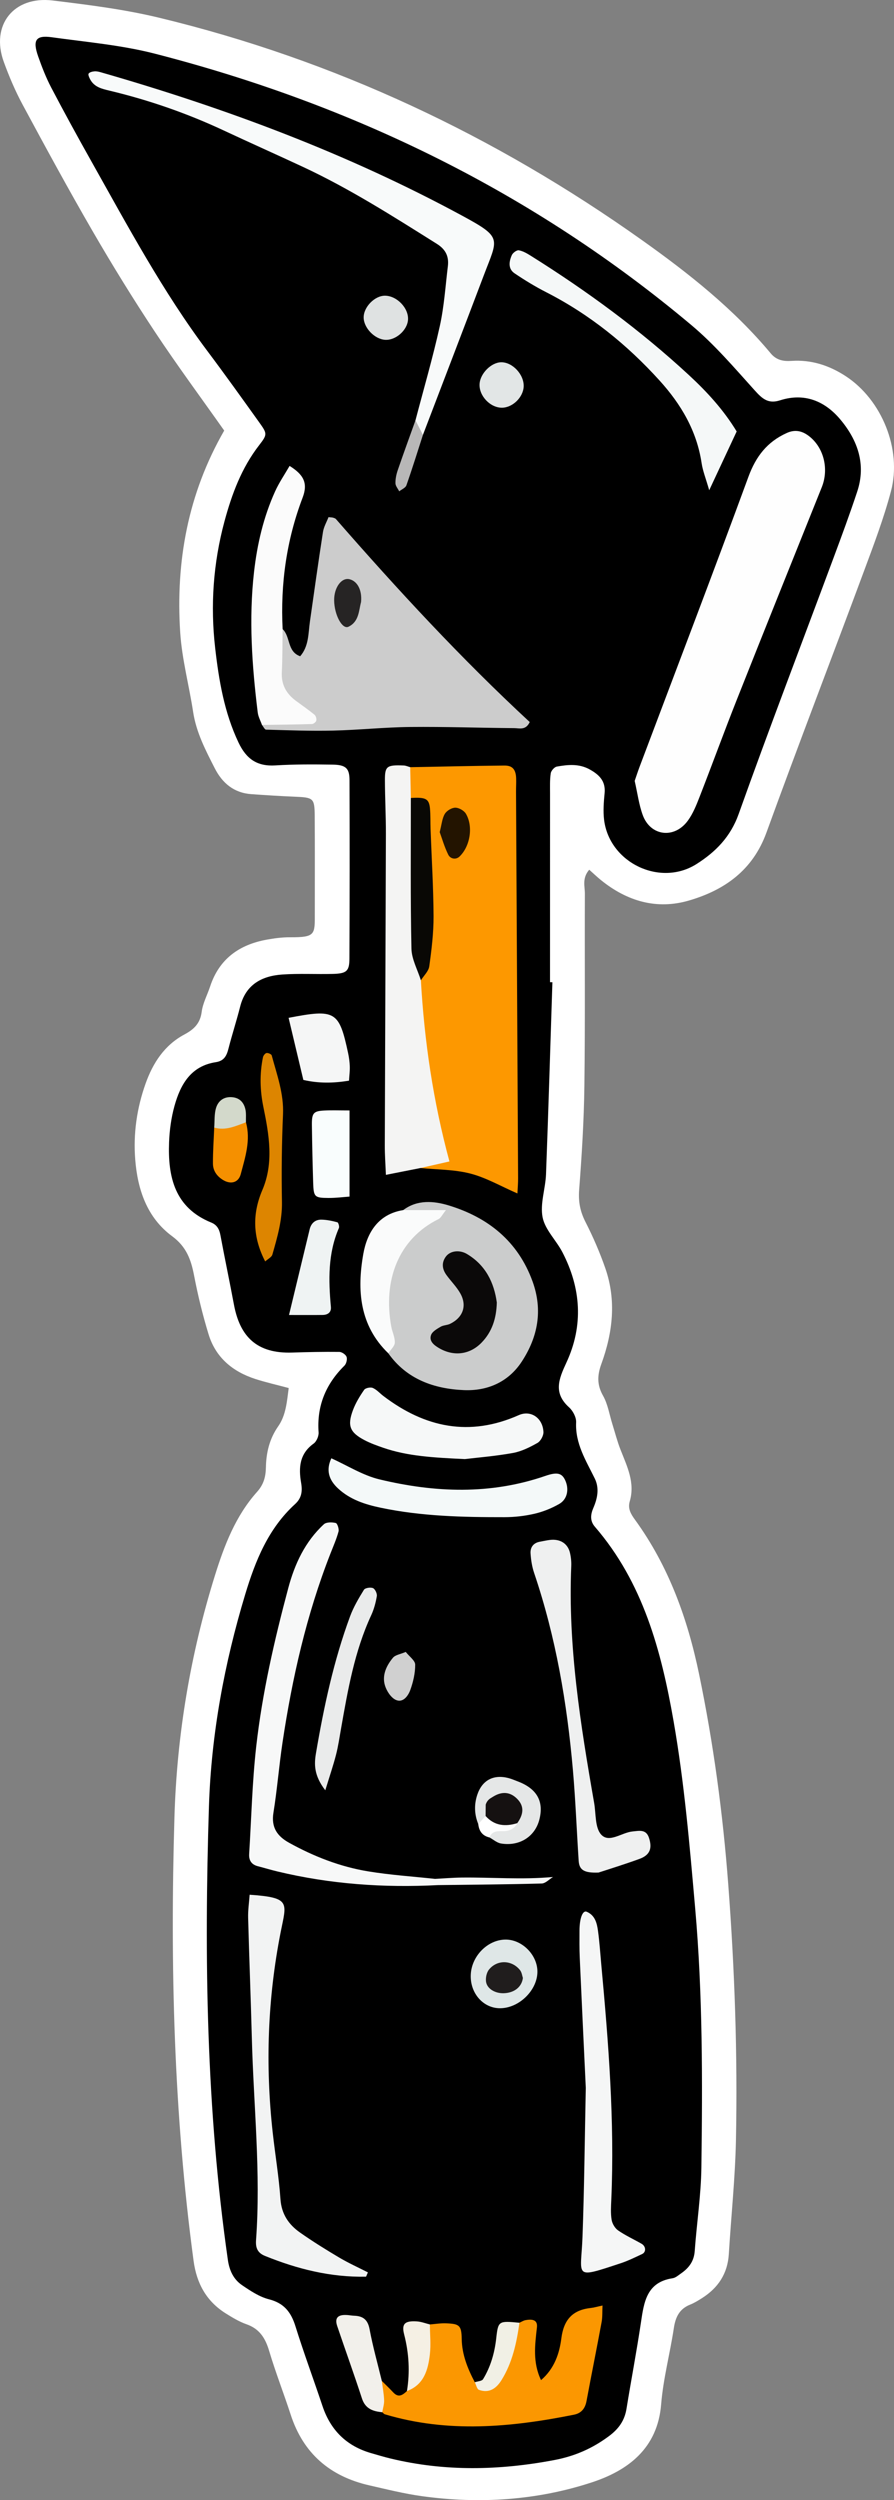 <?xml version="1.0" encoding="utf-8"?>
<!-- Generator: Adobe Illustrator 16.0.0, SVG Export Plug-In . SVG Version: 6.00 Build 0)  -->
<!DOCTYPE svg PUBLIC "-//W3C//DTD SVG 1.1//EN" "http://www.w3.org/Graphics/SVG/1.1/DTD/svg11.dtd">
<svg version="1.1" id="Layer_1" xmlns="http://www.w3.org/2000/svg" xmlns:xlink="http://www.w3.org/1999/xlink" x="0px" y="0px"
	 width="127.16px" height="355.608px" viewBox="0 0 127.16 355.608" enable-background="new 0 0 127.16 355.608"
	 xml:space="preserve">
<rect x="0" y="0" width="127.16" height="355.608" fill="#808080" stroke="none"/>
<g>
	<path fill="#FFFFFF" d="M31.891,61.243c-3.281-4.653-6.698-9.272-9.865-14.057c-3.082-4.656-6.019-9.419-8.819-14.25
		c-3.44-5.938-6.717-11.973-9.972-18.016c-1.056-1.959-1.938-4.031-2.698-6.125c-1.888-5.208,1.392-9.4,6.963-8.723
		c5.063,0.615,10.162,1.252,15.108,2.444c24.967,6.019,47.8,16.782,68.698,31.634c6.643,4.721,13.048,9.786,18.309,16.101
		c0.84,1.011,1.845,1.157,2.982,1.081c2.831-0.187,5.379,0.659,7.703,2.178c5.115,3.346,8.008,10.399,6.43,16.353
		c-1.019,3.841-2.437,7.586-3.822,11.319c-4.606,12.419-9.368,24.782-13.888,37.231c-1.942,5.351-5.931,8.179-11.008,9.669
		c-4.601,1.351-8.823,0.103-12.527-2.895c-0.57-0.461-1.1-0.97-1.676-1.482c-1.042,1.219-0.615,2.359-0.619,3.401
		c-0.038,9.11,0.05,18.221-0.069,27.33c-0.063,4.942-0.366,9.887-0.745,14.816c-0.128,1.678,0.146,3.076,0.901,4.558
		c1.082,2.121,2.037,4.326,2.819,6.574c1.593,4.579,1.065,9.148-0.557,13.605c-0.586,1.609-0.648,2.971,0.236,4.532
		c0.689,1.218,0.906,2.703,1.335,4.069c0.375,1.197,0.685,2.421,1.142,3.587c0.93,2.377,2.105,4.7,1.322,7.369
		c-0.312,1.062,0.18,1.837,0.755,2.631c4.782,6.587,7.47,14.054,9.104,21.938c2.045,9.861,3.385,19.815,4.147,29.866
		c0.92,12.119,1.342,24.248,1.099,36.393c-0.109,5.417-0.684,10.822-1.014,16.236c-0.17,2.784-1.522,4.815-3.826,6.274
		c-0.538,0.34-1.092,0.681-1.679,0.917c-1.521,0.608-2.078,1.767-2.313,3.325c-0.547,3.629-1.514,7.215-1.808,10.857
		c-0.506,6.291-4.74,9.415-9.841,11.093c-7.806,2.565-15.979,3.102-24.17,1.971c-2.523-0.348-5.013-0.974-7.501-1.54
		c-5.581-1.272-9.384-4.529-11.177-10.045c-0.986-3.036-2.154-6.015-3.065-9.072c-0.538-1.806-1.354-3.139-3.217-3.793
		c-1.042-0.366-2.02-0.958-2.963-1.55c-2.754-1.729-4.141-4.273-4.572-7.484c-2.818-20.951-3.341-42.007-2.721-63.094
		c0.343-11.694,2.272-23.193,5.762-34.387c1.333-4.28,2.941-8.476,5.993-11.887c0.934-1.044,1.227-2.124,1.254-3.467
		c0.041-2.09,0.494-4.059,1.756-5.865c1.097-1.568,1.235-3.509,1.488-5.433c-1.726-0.463-3.26-0.807-4.749-1.289
		c-3.226-1.042-5.642-3.054-6.649-6.355c-0.838-2.739-1.519-5.539-2.059-8.352c-0.433-2.257-1.085-4.092-3.12-5.595
		c-3.556-2.624-4.908-6.591-5.251-10.877c-0.298-3.708,0.227-7.341,1.473-10.843c1.043-2.93,2.686-5.464,5.513-6.975
		c1.356-0.725,2.253-1.57,2.465-3.219c0.16-1.24,0.804-2.413,1.204-3.626c1.287-3.902,4.131-5.932,8.039-6.643
		c1.094-0.2,2.217-0.348,3.325-0.342c3.646,0.019,3.524-0.398,3.521-3.425c-0.004-4.635,0.022-9.271-0.014-13.905
		c-0.021-2.451-0.205-2.556-2.804-2.663c-2.069-0.085-4.136-0.217-6.201-0.363c-2.474-0.174-4.123-1.548-5.213-3.686
		c-1.305-2.561-2.633-5.1-3.074-8.008c-0.576-3.782-1.596-7.524-1.84-11.321C24.984,79.876,26.721,70.239,31.891,61.243"/>
	<path d="M78.573,139.709c-0.297,9.101-0.566,18.204-0.908,27.303c-0.078,2.059-0.867,4.198-0.487,6.135
		c0.349,1.764,1.929,3.257,2.81,4.95c2.663,5.122,3.022,10.429,0.586,15.691c-1.084,2.339-1.918,4.325,0.374,6.392
		c0.547,0.493,1.031,1.422,0.999,2.125c-0.143,3.041,1.405,5.445,2.651,7.993c0.674,1.376,0.394,2.805-0.198,4.177
		c-0.399,0.925-0.515,1.838,0.215,2.683c6.851,7.94,9.436,17.614,11.186,27.613c1.543,8.818,2.293,17.721,3.077,26.635
		c1.082,12.289,1.046,24.579,0.885,36.879c-0.051,3.975-0.663,7.938-0.949,11.911c-0.103,1.421-0.813,2.378-1.908,3.14
		c-0.394,0.272-0.799,0.645-1.238,0.713c-3.686,0.559-4.069,3.373-4.501,6.285c-0.61,4.104-1.392,8.182-2.054,12.277
		c-0.272,1.684-1.109,2.86-2.49,3.889c-2.358,1.758-4.868,2.858-7.793,3.411c-7.8,1.477-15.541,1.651-23.285-0.222
		c-0.93-0.224-1.848-0.501-2.767-0.767c-3.494-1.011-5.765-3.265-6.913-6.71c-1.264-3.787-2.656-7.532-3.844-11.342
		c-0.625-2.003-1.625-3.285-3.771-3.829c-1.349-0.343-2.612-1.188-3.791-1.985c-1.233-0.832-1.829-2.084-2.049-3.622
		c-3.068-21.415-3.375-42.954-2.69-64.513c0.327-10.242,2.191-20.312,5.159-30.146c1.443-4.783,3.283-9.364,7.091-12.838
		c0.95-0.867,1.064-1.845,0.859-3.032c-0.369-2.138-0.234-4.128,1.779-5.573c0.417-0.299,0.746-1.071,0.709-1.596
		c-0.271-3.763,1.021-6.867,3.675-9.491c0.27-0.268,0.427-0.902,0.303-1.248c-0.117-0.328-0.669-0.703-1.033-0.707
		c-2.236-0.026-4.475,0.021-6.711,0.094c-4.999,0.162-7.419-2.242-8.274-6.811c-0.616-3.295-1.308-6.575-1.922-9.871
		c-0.156-0.849-0.478-1.473-1.311-1.812c-5.198-2.114-6.179-6.495-5.996-11.405c0.065-1.745,0.309-3.525,0.776-5.203
		c0.851-3.045,2.335-5.663,5.875-6.202c1.164-0.178,1.535-0.899,1.792-1.906c0.513-2.009,1.159-3.985,1.667-5.995
		c0.791-3.132,3.061-4.363,5.985-4.567c2.387-0.166,4.795-0.025,7.191-0.085c1.951-0.049,2.36-0.385,2.368-2.164
		c0.037-8.469,0.041-16.94,0.012-25.409c-0.006-1.684-0.535-2.168-2.403-2.197c-2.715-0.043-5.437-0.056-8.145,0.112
		c-2.596,0.161-4.128-0.914-5.235-3.241c-2.029-4.268-2.795-8.838-3.322-13.421c-0.7-6.069-0.281-12.117,1.322-18.06
		c1.052-3.888,2.428-7.59,4.928-10.822c1.204-1.557,1.161-1.643-0.03-3.308c-2.417-3.379-4.836-6.759-7.328-10.083
		c-6.353-8.469-11.329-17.775-16.493-26.966c-1.957-3.482-3.876-6.986-5.729-10.523c-0.734-1.403-1.313-2.899-1.842-4.395
		C4.61,5.702,5.081,4.98,7.37,5.299c4.899,0.683,9.884,1.108,14.654,2.335c28.259,7.269,53.919,19.796,76.329,38.618
		c3.281,2.755,6.109,6.072,8.991,9.27c1.063,1.179,1.905,1.966,3.615,1.418c3.452-1.107,6.366,0.096,8.569,2.728
		c2.47,2.948,3.686,6.379,2.402,10.25c-1.051,3.181-2.216,6.326-3.383,9.467c-4.505,12.126-9.136,24.207-13.479,36.391
		c-1.164,3.267-3.287,5.4-5.992,7.119c-5.177,3.287-12.387-0.17-13.15-6.267c-0.155-1.251-0.05-2.553,0.072-3.819
		c0.166-1.725-0.788-2.63-2.134-3.375c-1.508-0.834-3.094-0.678-4.666-0.397c-0.346,0.061-0.807,0.589-0.861,0.955
		c-0.141,0.938-0.101,1.906-0.101,2.863c-0.005,8.949-0.003,17.898-0.003,26.848C78.346,139.705,78.46,139.708,78.573,139.709"/>
	<path fill="#FD9800" d="M58.347,109.122c4.462-0.083,8.924-0.19,13.386-0.234c1.166-0.012,1.635,0.566,1.682,1.804
		c0.025,0.637-0.02,1.276-0.016,1.914c0.097,18.342,0.198,36.683,0.294,55.025c0.003,0.615-0.053,1.23-0.094,2.123
		c-2.36-1.028-4.443-2.245-6.69-2.827c-2.279-0.591-4.722-0.554-7.093-0.792c2.12-2.647,1.765-5.491,1.118-8.604
		c-1.233-5.928-2.284-11.913-2.152-18.024c3.51-6.368,0.553-13.099,1.068-19.637c0.183-2.323,0.354-4.815-2.057-6.39
		C57.092,111.914,57.051,110.432,58.347,109.122"/>
	<path fill="#FEFEFE" d="M90.275,111.073c0.195-0.566,0.438-1.32,0.717-2.06C96.16,95.29,101.4,81.594,106.45,67.828
		c1.065-2.906,2.663-4.977,5.456-6.241c1.195-0.541,2.193-0.288,3.123,0.414c2.155,1.629,2.896,4.707,1.861,7.291
		c-4.034,10.061-8.08,20.117-12.073,30.194c-1.821,4.595-3.51,9.242-5.306,13.847c-0.459,1.178-0.942,2.4-1.681,3.406
		c-1.923,2.619-5.311,2.194-6.408-0.805C90.88,114.451,90.68,112.842,90.275,111.073"/>
	<path fill="#CCCCCC" d="M40.202,89.486c1.135,1.067,0.618,3.197,2.494,3.857c1.243-1.435,1.144-3.224,1.384-4.919
		c0.604-4.251,1.198-8.505,1.857-12.749c0.116-0.747,0.532-1.447,0.789-2.118c0.356,0.038,0.506,0.033,0.643,0.074
		c0.146,0.044,0.322,0.094,0.417,0.202c8.771,10.049,17.812,19.844,27.563,28.869c-0.57,1.212-1.47,0.871-2.185,0.866
		c-4.94-0.038-9.88-0.215-14.817-0.165c-3.655,0.037-7.306,0.429-10.961,0.514c-3.179,0.074-6.362-0.048-9.542-0.133
		c-0.2-0.005-0.388-0.438-0.581-0.67c1.455-1.496,3.465-1.072,5.446-1.3C38.279,97.495,37.717,94.516,40.202,89.486"/>
	<path fill="#CBCCCC" d="M57.356,172.119c2.003-1.522,4.381-1.295,6.43-0.676c5.608,1.697,9.887,5.094,11.963,10.822
		c1.479,4.082,0.771,7.885-1.54,11.414c-1.92,2.93-4.92,4.194-8.245,4.047c-4.234-0.187-8.114-1.541-10.736-5.243
		c-0.243-2.677-1.294-5.229-1.06-7.991c0.482-5.687,2.708-10.081,8.526-11.967C60.83,173.183,59.006,173.861,57.356,172.119"/>
	<path fill="#F8FAFA" d="M59.095,59.786c1.169-4.463,2.463-8.898,3.461-13.399c0.617-2.785,0.799-5.668,1.146-8.511
		c0.168-1.379-0.29-2.389-1.558-3.186C55.936,30.792,49.76,26.847,43.1,23.742c-3.752-1.749-7.533-3.434-11.282-5.187
		c-5.21-2.436-10.61-4.312-16.202-5.65c-1.095-0.263-2.199-0.502-2.79-1.613c-0.135-0.255-0.323-0.657-0.219-0.82
		c0.131-0.206,0.532-0.299,0.827-0.324c0.307-0.027,0.635,0.054,0.938,0.141c17.798,5.118,35.064,11.559,51.389,20.403
		c5.759,3.119,5.056,3.184,3.076,8.411c-2.875,7.591-5.783,15.17-8.679,22.754C58.276,61.951,58.865,60.776,59.095,59.786"/>
	<path fill="#FB9701" d="M54.308,338.651c0.546,0.547,1.107,1.079,1.635,1.645c0.751,0.806,1.344,0.351,1.94-0.203
		c2.756-2.584,1.134-6.673,3.26-9.474c0.775-0.059,1.554-0.192,2.325-0.158c1.845,0.077,2.173,0.268,2.204,2.189
		c0.036,2.28,0.845,4.248,1.862,6.19c2.631,1.234,2.798-1.179,3.621-2.507c1.155-1.865,0.752-4.455,2.729-5.956
		c0.287-0.126,0.563-0.313,0.863-0.368c0.84-0.152,1.756-0.13,1.625,1.026c-0.282,2.504-0.624,4.983,0.584,7.505
		c1.889-1.629,2.611-3.762,2.889-5.945c0.332-2.609,1.565-4.028,4.161-4.313c0.465-0.051,0.92-0.188,1.693-0.353
		c-0.041,0.871,0.007,1.624-0.125,2.345c-0.694,3.751-1.45,7.489-2.148,11.239c-0.196,1.059-0.734,1.735-1.788,1.946
		c-8.969,1.795-17.936,2.629-26.895-0.058c-0.14-0.042-0.248-0.194-0.371-0.295C53.93,341.628,52.998,340.156,54.308,338.651"/>
	<path fill="#F4F4F3" d="M59.865,139.436c0.496,8.648,1.741,17.185,4.063,25.764c-1.492,0.339-2.808,0.638-4.119,0.936
		c-1.533,0.303-3.073,0.607-4.92,0.971c-0.058-1.472-0.162-2.833-0.158-4.193c0.046-14.768,0.116-29.536,0.157-44.304
		c0.007-2.54-0.13-5.08-0.14-7.62c-0.008-2.019,0.262-2.206,2.681-2.111c0.309,0.012,0.612,0.159,0.917,0.243
		c0.031,1.46,0.063,2.919,0.093,4.378c1.116,1.112,1.242,2.558,1.235,3.993C59.637,124.809,59.893,132.121,59.865,139.436"/>
	<path fill="#F7F8F8" d="M62.295,268.13c-7.704,0.401-15.329-0.135-22.846-1.942c-0.93-0.225-1.847-0.503-2.773-0.743
		c-0.908-0.235-1.294-0.833-1.237-1.741c0.318-5.102,0.435-10.227,1.006-15.301c0.862-7.625,2.579-15.106,4.556-22.517
		c0.918-3.438,2.396-6.618,5.064-9.078c0.348-0.321,1.159-0.311,1.69-0.183c0.229,0.055,0.495,0.854,0.395,1.221
		c-0.291,1.073-0.748,2.103-1.154,3.143c-3.396,8.671-5.435,17.689-6.813,26.869c-0.498,3.316-0.756,6.668-1.29,9.978
		c-0.34,2.098,0.549,3.346,2.243,4.282c3.521,1.947,7.243,3.398,11.205,4.054c3.145,0.521,6.343,0.727,9.517,1.071
		C62.378,267.354,62.523,267.65,62.295,268.13"/>
	<path fill="#F2F3F3" d="M35.506,269.499c5.899,0.402,5.245,1.124,4.423,5.283c-1.868,9.459-2.198,18.962-1.141,28.528
		c0.35,3.163,0.882,6.311,1.103,9.481c0.148,2.135,1.165,3.617,2.777,4.753c1.813,1.276,3.705,2.451,5.613,3.582
		c1.313,0.776,2.711,1.405,4.051,2.091c-0.188,0.406-0.237,0.609-0.29,0.61c-5.013,0.101-9.757-1.086-14.364-2.959
		c-1.064-0.433-1.338-1.166-1.259-2.248c0.695-9.563-0.345-19.094-0.595-28.639c-0.148-5.731-0.38-11.462-0.531-17.193
		C35.264,271.693,35.43,270.596,35.506,269.499"/>
	<path fill="#F5F6F6" d="M83.321,296.965c-0.271-5.772-0.577-12.146-0.86-18.521c-0.057-1.275-0.039-2.554-0.036-3.831
		c0.005-1.79,0.458-2.942,1.033-2.692c1.197,0.521,1.451,1.636,1.601,2.735c0.218,1.58,0.318,3.176,0.465,4.767
		c1.029,11.127,1.908,22.261,1.426,33.451c-0.042,0.955-0.107,1.933,0.046,2.864c0.09,0.55,0.472,1.199,0.926,1.512
		c1.042,0.722,2.213,1.253,3.319,1.886c0.643,0.365,0.696,1.185,0.089,1.472c-1.007,0.472-2.013,0.969-3.066,1.316
		c-6.805,2.243-5.622,1.977-5.411-3.766C83.104,311.301,83.165,304.438,83.321,296.965"/>
	<path fill="#EFF0F0" d="M85.139,266.346c-2.166,0.09-2.751-0.438-2.832-1.686c-0.279-4.289-0.444-8.587-0.816-12.867
		c-0.832-9.543-2.431-18.944-5.515-28.052c-0.301-0.889-0.451-1.853-0.511-2.792c-0.056-0.866,0.404-1.5,1.339-1.664
		c0.471-0.083,0.938-0.192,1.412-0.251c1.443-0.178,2.541,0.501,2.854,1.829c0.144,0.61,0.211,1.26,0.185,1.886
		c-0.48,11.385,1.312,22.548,3.256,33.698c0.269,1.541,0.102,3.514,1.001,4.5c1.138,1.246,2.921-0.299,4.448-0.446
		c0.95-0.092,1.935-0.36,2.35,0.905c0.495,1.512,0.132,2.458-1.366,3.002C88.713,265.221,86.44,265.915,85.139,266.346"/>
	<path fill="#FBFBFB" d="M40.202,89.486c-0.034,2.049-0.018,4.101-0.117,6.146c-0.085,1.759,0.644,3.045,2.007,4.052
		c0.886,0.655,1.795,1.283,2.647,1.98c0.192,0.158,0.308,0.573,0.252,0.824c-0.046,0.208-0.393,0.49-0.612,0.496
		c-2.371,0.071-4.743,0.094-7.116,0.13c-0.207-0.589-0.53-1.166-0.604-1.772c-0.817-6.639-1.284-13.292-0.528-19.973
		c0.449-3.968,1.348-7.83,3-11.477c0.565-1.251,1.355-2.401,2.058-3.622c1.952,1.221,2.657,2.405,1.858,4.504
		C40.757,76.785,39.876,83.055,40.202,89.486"/>
	<path fill="#F5F8F8" d="M104.782,61.37c-1.214,2.599-2.411,5.161-3.906,8.361c-0.477-1.664-0.914-2.74-1.081-3.857
		c-0.687-4.593-2.929-8.379-5.979-11.746c-4.64-5.122-9.939-9.403-16.122-12.563c-1.555-0.794-3.055-1.71-4.501-2.686
		c-0.954-0.643-0.795-1.683-0.396-2.586c0.146-0.331,0.7-0.744,0.993-0.692c0.6,0.106,1.181,0.45,1.716,0.784
		c7.983,5.004,15.556,10.558,22.479,16.962C100.561,55.729,102.928,58.309,104.782,61.37"/>
	<path fill="#F6F8F8" d="M66.11,207.536c-4.435-0.213-8.097-0.402-11.609-1.614c-0.899-0.31-1.806-0.637-2.646-1.077
		c-2.091-1.093-2.484-2.05-1.652-4.275c0.383-1.025,0.972-1.99,1.598-2.892c0.183-0.262,0.897-0.404,1.222-0.263
		c0.563,0.245,1.003,0.762,1.509,1.147c5.909,4.497,12.254,5.832,19.254,2.722c1.71-0.76,3.419,0.397,3.512,2.396
		c0.023,0.52-0.399,1.301-0.849,1.555c-1.093,0.619-2.282,1.213-3.502,1.433C70.442,207.12,67.896,207.321,66.11,207.536"/>
	<path fill="#F4F9F9" d="M47.128,207.423c2.291,1.029,4.472,2.429,6.851,3c7.87,1.89,15.78,2.202,23.59-0.497
		c1.682-0.58,2.351-0.409,2.828,0.63c0.575,1.251,0.313,2.692-0.854,3.359c-1.087,0.622-2.298,1.112-3.517,1.394
		c-1.39,0.323-2.848,0.487-4.277,0.489c-5.909,0.006-11.814-0.122-17.633-1.351c-2.211-0.466-4.308-1.144-6.021-2.724
		C46.763,210.495,46.344,209.107,47.128,207.423"/>
	<path fill="#FAFBFB" d="M57.356,172.119h6.074c-0.53,0.663-0.718,1.113-1.046,1.275c-5.724,2.817-7.935,8.734-6.728,15.307
		c0.141,0.77,0.538,1.533,0.5,2.284c-0.027,0.513-0.601,0.999-0.93,1.498c-4.104-3.969-4.458-8.986-3.552-14.12
		C52.212,175.32,53.801,172.684,57.356,172.119"/>
	<path fill="#EAEBEB" d="M46.269,254.647c-1.646-2.137-1.588-3.746-1.324-5.293c1.123-6.6,2.519-13.143,4.845-19.441
		c0.491-1.329,1.227-2.581,1.975-3.791c0.164-0.266,0.942-0.387,1.288-0.234c0.305,0.134,0.606,0.779,0.547,1.137
		c-0.155,0.929-0.406,1.872-0.802,2.725c-2.369,5.117-3.318,10.605-4.284,16.091c-0.222,1.254-0.402,2.521-0.719,3.752
		C47.406,251.109,46.896,252.595,46.269,254.647"/>
	<path fill="#DD8500" d="M37.719,179.422c-1.749-3.393-1.883-6.694-0.398-10.168c1.646-3.853,0.948-7.87,0.148-11.765
		c-0.496-2.412-0.549-4.731-0.068-7.099c0.048-0.241,0.305-0.576,0.509-0.613c0.229-0.04,0.691,0.162,0.739,0.342
		c0.742,2.753,1.734,5.434,1.606,8.388c-0.181,4.145-0.227,8.301-0.15,12.449c0.048,2.616-0.664,5.042-1.362,7.488
		C38.636,178.822,38.096,179.077,37.719,179.422"/>
	<path fill="#F5F6F6" d="M43.147,153.605c-0.72-3.025-1.407-5.927-2.099-8.833c6.672-1.282,7.185-0.973,8.471,5.041
		c0.131,0.614,0.214,1.246,0.235,1.872c0.022,0.609-0.062,1.223-0.111,2.024C47.412,154.083,45.282,154.103,43.147,153.605"/>
	<path fill="#F9FDFD" d="M49.717,157.946v12.253c-0.844,0.059-1.922,0.201-2.999,0.195c-1.992-0.012-2.11-0.143-2.175-2.197
		c-0.085-2.707-0.143-5.414-0.181-8.122c-0.025-1.753,0.211-2.041,1.767-2.119C47.207,157.902,48.29,157.946,49.717,157.946"/>
	<path fill="#EFF3F3" d="M41.107,187.041c1.093-4.535,2.014-8.357,2.935-12.18c0.211-0.877,0.791-1.396,1.669-1.383
		c0.763,0.012,1.533,0.176,2.273,0.374c0.144,0.038,0.314,0.602,0.223,0.814c-1.576,3.629-1.488,7.412-1.139,11.232
		c0.07,0.77-0.45,1.126-1.17,1.137C44.491,187.056,43.084,187.041,41.107,187.041"/>
	<path fill="#DFE7E7" d="M76.441,280.458c-0.012,2.626-2.591,5.159-5.278,5.187c-2.429,0.025-4.334-2.151-4.202-4.799
		c0.13-2.637,2.385-4.921,4.898-4.968C74.234,275.834,76.453,278.052,76.441,280.458"/>
	<path fill="#F2F0EB" d="M54.308,338.651c0.117,0.911,0.293,1.821,0.329,2.737c0.022,0.569-0.168,1.146-0.264,1.719
		c-1.325-0.121-2.412-0.482-2.893-1.966c-1.121-3.447-2.357-6.857-3.518-10.294c-0.393-1.168,0.097-1.664,1.455-1.563
		c0.315,0.021,0.627,0.085,0.943,0.095c1.263,0.04,1.954,0.553,2.208,1.919C53.029,333.771,53.716,336.203,54.308,338.651"/>
	<path fill="#E5E7E7" d="M68.029,259.458c-0.559-1.369-0.608-2.762-0.148-4.162c0.682-2.073,2.301-2.946,4.433-2.394
		c0.454,0.119,0.892,0.313,1.333,0.479c2.738,1.036,3.754,2.861,3.055,5.488c-0.634,2.382-2.827,3.776-5.438,3.344
		c-0.581-0.096-1.101-0.566-1.648-0.863c-0.104-1.949,2.05-1.619,2.743-2.749c0.599-1.395-0.034-1.979-1.357-2.092
		c-0.492,0.135-0.854,0.426-1.083,0.884c-0.163,0.5-0.31,0.999-0.534,1.475C69.055,259.352,68.674,259.712,68.029,259.458"/>
	<path fill="#F59000" d="M34.983,159.631c0.703,2.552-0.102,4.961-0.739,7.374c-0.327,1.237-1.452,1.511-2.574,0.8
		c-0.872-0.554-1.376-1.323-1.382-2.3c-0.01-1.707,0.114-3.416,0.181-5.124C31.877,159.543,33.267,158.602,34.983,159.631"/>
	<path fill="#E2E6E6" d="M74.488,54.969c-0.059,1.526-1.557,3.001-3.07,3.023c-1.682,0.023-3.311-1.694-3.206-3.383
		c0.091-1.489,1.655-3.06,3.069-3.082C72.897,51.502,74.552,53.278,74.488,54.969"/>
	<path fill="#DFE2E2" d="M54.773,42.059c1.702,0.02,3.386,1.794,3.261,3.438c-0.115,1.511-1.784,2.954-3.282,2.837
		c-1.498-0.116-3.018-1.711-3.027-3.174C51.714,43.664,53.309,42.042,54.773,42.059"/>
	<path fill="#F1F0E5" d="M73.885,330.378c-0.403,2.862-1.001,5.67-2.555,8.167c-0.735,1.183-1.761,1.902-3.205,1.378
		c-0.29-0.106-0.398-0.708-0.592-1.081c0.404-0.141,1.009-0.157,1.179-0.439c1.079-1.779,1.639-3.731,1.87-5.813
		C70.858,330.094,70.928,330.102,73.885,330.378"/>
	<path fill="#F5F0E4" d="M61.143,330.619c0.012,1.417,0.163,2.851,0.002,4.246c-0.257,2.209-0.826,4.329-3.262,5.229
		c0.439-2.712,0.289-5.377-0.398-8.051c-0.393-1.525,0.102-1.964,1.804-1.858C59.913,330.224,60.525,330.469,61.143,330.619"/>
	<path fill="#D0D0D0" d="M57.712,234.962c0.521,0.663,1.34,1.232,1.344,1.807c0.008,1.209-0.283,2.467-0.699,3.616
		c-0.305,0.839-1.039,1.863-2.052,1.404c-0.711-0.322-1.337-1.302-1.568-2.112c-0.406-1.434,0.239-2.782,1.151-3.882
		C56.232,235.38,56.965,235.287,57.712,234.962"/>
	<path fill="#D3D9CB" d="M34.983,159.631c-1.458,0.528-2.888,1.229-4.515,0.751c0.075-0.94-0.006-1.927,0.266-2.805
		c0.289-0.937,1.022-1.577,2.161-1.525c1.127,0.052,1.761,0.696,2.002,1.7C35.041,158.352,34.962,159.003,34.983,159.631"/>
	<path fill="#B8B7B7" d="M59.095,59.786c0.354,0.69,0.709,1.381,1.063,2.071c-0.772,2.395-1.518,4.801-2.352,7.176
		c-0.127,0.359-0.672,0.572-1.024,0.853c-0.188-0.381-0.527-0.76-0.535-1.145c-0.01-0.62,0.123-1.268,0.326-1.86
		C57.386,64.507,58.25,62.15,59.095,59.786"/>
	<path fill="#F7F8F8" d="M62.295,268.13c-0.145-0.296-0.288-0.591-0.436-0.887c1.268-0.063,2.535-0.172,3.805-0.186
		c4.268-0.05,8.547,0.324,12.996-0.082c-0.536,0.323-1.065,0.914-1.611,0.928C72.133,268.036,67.214,268.067,62.295,268.13"/>
	<path fill="#FFFFFF" d="M68.029,259.458c0.348-0.385,0.693-0.77,1.042-1.155c1.649-0.324,3.183-0.126,4.501,1.018
		c-0.455,0.902-1.257,1.165-2.185,1.134c-0.771-0.026-1.447,0.069-1.772,0.897C68.611,261.117,68.135,260.442,68.029,259.458"/>
	<path fill="#090805" d="M59.865,139.436c-0.469-1.503-1.313-2.999-1.343-4.511c-0.15-7.138-0.077-14.281-0.084-21.424
		c2.122-0.133,2.597,0.108,2.723,1.519c0.085,0.951,0.046,1.913,0.08,2.869c0.151,4.146,0.408,8.291,0.428,12.437
		c0.01,2.374-0.282,4.762-0.61,7.12C60.961,138.15,60.28,138.774,59.865,139.436"/>
	<path fill="#231400" d="M62.541,118.358c0.285-1.104,0.342-1.942,0.724-2.588c0.269-0.454,0.977-0.885,1.492-0.889
		c0.514-0.003,1.246,0.412,1.513,0.863c1.061,1.793,0.62,4.62-0.906,6.085c-0.516,0.494-1.309,0.342-1.605-0.26
		C63.216,120.475,62.878,119.279,62.541,118.358"/>
	<path fill="#262424" d="M51.358,85.625c-0.329,1.222-0.281,2.799-1.795,3.521c-0.879,0.419-2.006-1.666-2.035-3.743
		c-0.025-1.841,1.059-3.315,2.215-3.009C50.85,82.686,51.518,83.959,51.358,85.625"/>
	<path fill="#0B0909" d="M70.666,185.269c-0.06,2.26-0.677,4.18-2.192,5.725c-1.669,1.7-3.958,1.983-6.063,0.735
		c-0.664-0.393-1.424-0.971-1.095-1.852c0.186-0.493,0.839-0.86,1.353-1.164c0.394-0.233,0.932-0.213,1.352-0.417
		c1.821-0.887,2.435-2.554,1.467-4.301c-0.527-0.953-1.339-1.745-1.984-2.636c-0.608-0.839-0.732-1.745-0.089-2.622
		c0.618-0.842,1.948-1.003,3.009-0.37C69.079,179.954,70.277,182.428,70.666,185.269"/>
	<path fill="#201D1D" d="M74.376,281.341c-0.172,1.332-1.297,2.145-2.775,2.169c-1.203,0.02-2.334-0.646-2.471-1.652
		c-0.074-0.552,0.081-1.294,0.423-1.714c1.174-1.442,3.255-1.377,4.417,0.085C74.233,280.563,74.281,281.068,74.376,281.341"/>
	<path fill="#151111" d="M73.572,259.321c-1.694,0.52-3.241,0.387-4.501-1.017c0.005-0.539,0.01-1.078,0.015-1.616
		c0.109-0.366,0.32-0.658,0.632-0.878c0.136-0.083,0.271-0.166,0.406-0.251c1.235-0.77,2.424-0.737,3.458,0.324
		C74.672,257.002,74.389,258.176,73.572,259.321"/>
	<path fill="#869B9B" d="M69.719,255.81c-0.211,0.293-0.423,0.586-0.634,0.878C69.297,256.395,69.508,256.102,69.719,255.81"/>
</g>
</svg>
